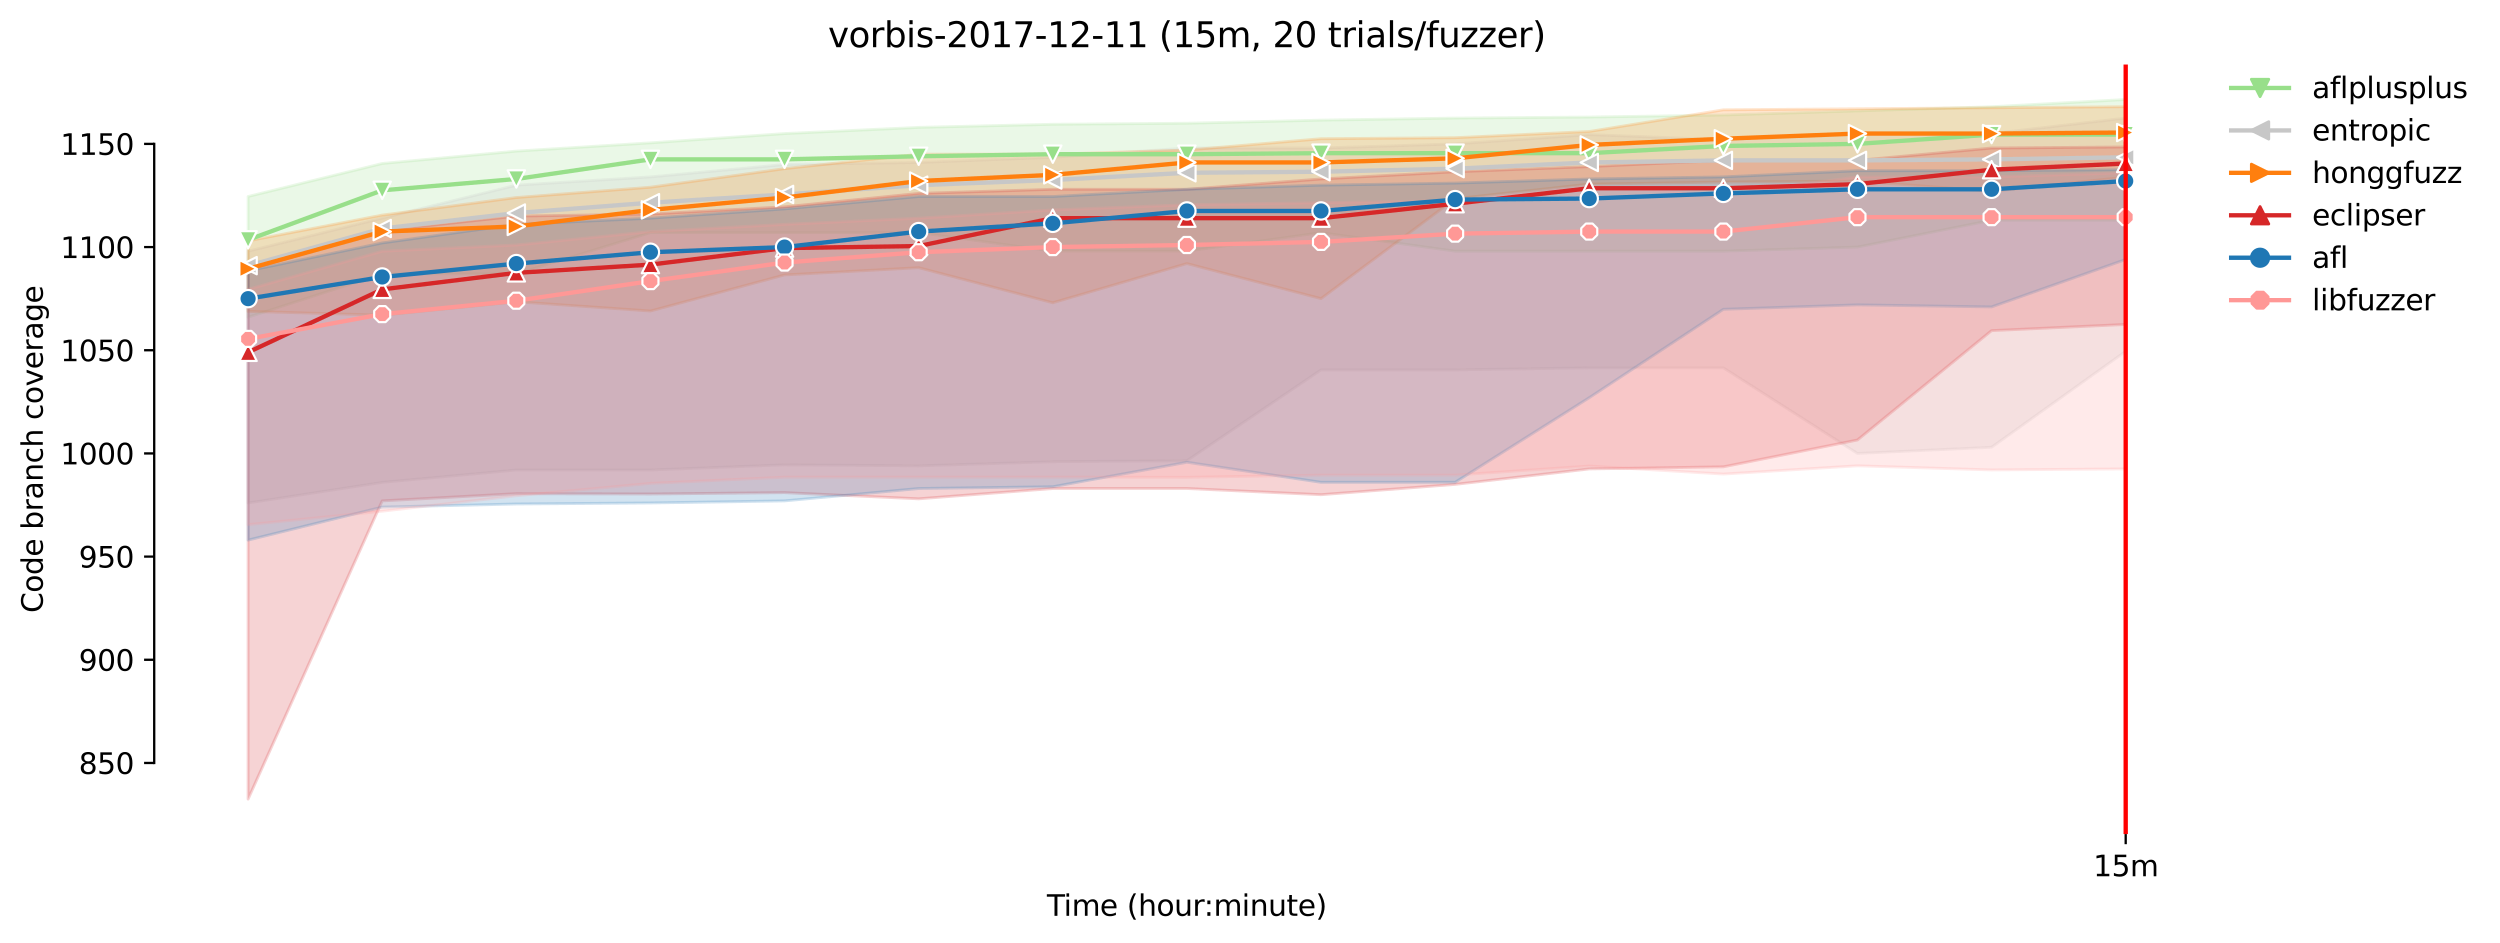 <?xml version="1.0" encoding="utf-8" standalone="no"?>
<!DOCTYPE svg PUBLIC "-//W3C//DTD SVG 1.1//EN"
  "http://www.w3.org/Graphics/SVG/1.1/DTD/svg11.dtd">
<svg xmlns:xlink="http://www.w3.org/1999/xlink" width="864.542pt" height="325.986pt" viewBox="0 0 864.542 325.986" xmlns="http://www.w3.org/2000/svg" version="1.1">
 <defs>
  <style type="text/css">*{stroke-linejoin: round; stroke-linecap: butt}</style>
 </defs>
 <g id="figure_1">
  <g id="patch_1">
   <path d="M 0 325.986 
L 864.542 325.986 
L 864.542 0 
L 0 0 
z
" style="fill: #ffffff"/>
  </g>
  <g id="axes_1">
   <g id="patch_2">
    <path d="M 53.328 288.43 
L 767.568 288.43 
L 767.568 22.318 
L 53.328 22.318 
z
" style="fill: #ffffff"/>
   </g>
   <g id="PolyCollection_1">
    <defs>
     <path id="mcd0e3c58c8" d="M 85.794 -258.032 
L 85.794 -216.284 
L 132.173 -231.271 
L 178.552 -231.271 
L 224.931 -245.543 
L 271.31 -245.543 
L 317.69 -245.543 
L 364.069 -239.121 
L 410.448 -239.121 
L 456.827 -245.543 
L 503.207 -239.121 
L 549.586 -239.121 
L 595.965 -239.121 
L 642.344 -240.548 
L 688.723 -249.825 
L 735.103 -249.825 
L 735.103 -291.572 
L 735.103 -291.572 
L 688.723 -289.075 
L 642.344 -287.647 
L 595.965 -286.22 
L 549.586 -285.506 
L 503.207 -285.15 
L 456.827 -284.436 
L 410.448 -283.366 
L 364.069 -283.009 
L 317.69 -281.938 
L 271.31 -279.797 
L 224.931 -276.586 
L 178.552 -273.732 
L 132.173 -269.45 
L 85.794 -258.032 
z
" style="stroke: #98df8a; stroke-opacity: 0.2"/>
    </defs>
    <g clip-path="url(#p2436c7d24f)">
     <use xlink:href="#mcd0e3c58c8" x="0" y="325.986" style="fill: #98df8a; fill-opacity: 0.2; stroke: #98df8a; stroke-opacity: 0.2"/>
    </g>
   </g>
   <g id="PolyCollection_2">
    <defs>
     <path id="m1878019096" d="M 85.794 -239.121 
L 85.794 -152.058 
L 132.173 -159.194 
L 178.552 -163.476 
L 224.931 -163.476 
L 271.31 -165.26 
L 317.69 -164.903 
L 364.069 -166.33 
L 410.448 -166.687 
L 456.827 -198.087 
L 503.207 -198.087 
L 549.586 -198.801 
L 595.965 -198.801 
L 642.344 -169.185 
L 688.723 -171.326 
L 735.103 -204.51 
L 735.103 -285.15 
L 735.103 -285.15 
L 688.723 -279.797 
L 642.344 -280.154 
L 595.965 -277.656 
L 549.586 -279.441 
L 503.207 -276.229 
L 456.827 -274.802 
L 410.448 -274.802 
L 364.069 -271.6 
L 317.69 -269.807 
L 271.31 -269.093 
L 224.931 -264.811 
L 178.552 -261.957 
L 132.173 -250.556 
L 85.794 -239.121 
z
" style="stroke: #c7c7c7; stroke-opacity: 0.2"/>
    </defs>
    <g clip-path="url(#p2436c7d24f)">
     <use xlink:href="#m1878019096" x="0" y="325.986" style="fill: #c7c7c7; fill-opacity: 0.2; stroke: #c7c7c7; stroke-opacity: 0.2"/>
    </g>
   </g>
   <g id="PolyCollection_3">
    <defs>
     <path id="md6351bd4c4" d="M 85.794 -242.689 
L 85.794 -218.309 
L 132.173 -216.998 
L 178.552 -221.637 
L 224.931 -218.425 
L 271.31 -230.914 
L 317.69 -233.412 
L 364.069 -221.28 
L 410.448 -234.839 
L 456.827 -222.707 
L 503.207 -257.273 
L 549.586 -262.313 
L 595.965 -263.027 
L 642.344 -263.384 
L 688.723 -259.816 
L 735.103 -264.722 
L 735.103 -289.075 
L 735.103 -289.075 
L 688.723 -288.718 
L 642.344 -288.361 
L 595.965 -288.004 
L 549.586 -280.511 
L 503.207 -278.37 
L 456.827 -278.013 
L 410.448 -274.088 
L 364.069 -272.661 
L 317.69 -272.661 
L 271.31 -267.666 
L 224.931 -261.243 
L 178.552 -257.675 
L 132.173 -251.609 
L 85.794 -242.689 
z
" style="stroke: #ff7f0e; stroke-opacity: 0.2"/>
    </defs>
    <g clip-path="url(#p2436c7d24f)">
     <use xlink:href="#md6351bd4c4" x="0" y="325.986" style="fill: #ff7f0e; fill-opacity: 0.2; stroke: #ff7f0e; stroke-opacity: 0.2"/>
    </g>
   </g>
   <g id="PolyCollection_4">
    <defs>
     <path id="mfb0694b69e" d="M 85.794 -232.698 
L 85.794 -49.652 
L 132.173 -152.772 
L 178.552 -155.269 
L 224.931 -155.153 
L 271.31 -155.626 
L 317.69 -153.485 
L 364.069 -157.053 
L 410.448 -157.053 
L 456.827 -154.912 
L 503.207 -158.481 
L 549.586 -163.833 
L 595.965 -164.546 
L 642.344 -173.824 
L 688.723 -211.646 
L 735.103 -213.787 
L 735.103 -275.159 
L 735.103 -275.159 
L 688.723 -274.802 
L 642.344 -270.52 
L 595.965 -270.52 
L 549.586 -268.379 
L 503.207 -266.595 
L 456.827 -264.098 
L 410.448 -260.529 
L 364.069 -260.529 
L 317.69 -259.102 
L 271.31 -254.464 
L 224.931 -251.966 
L 178.552 -251.252 
L 132.173 -246.257 
L 85.794 -232.698 
z
" style="stroke: #d62728; stroke-opacity: 0.2"/>
    </defs>
    <g clip-path="url(#p2436c7d24f)">
     <use xlink:href="#mfb0694b69e" x="0" y="325.986" style="fill: #d62728; fill-opacity: 0.2; stroke: #d62728; stroke-opacity: 0.2"/>
    </g>
   </g>
   <g id="PolyCollection_5">
    <defs>
     <path id="m5b27847330" d="M 85.794 -232.341 
L 85.794 -139.213 
L 132.173 -150.631 
L 178.552 -151.701 
L 224.931 -152.058 
L 271.31 -152.772 
L 317.69 -157.053 
L 364.069 -157.66 
L 410.448 -166.134 
L 456.827 -159.194 
L 503.207 -159.194 
L 549.586 -188.453 
L 595.965 -219.032 
L 642.344 -220.566 
L 688.723 -219.853 
L 735.103 -236.266 
L 735.103 -267.309 
L 735.103 -267.309 
L 688.723 -266.952 
L 642.344 -266.952 
L 595.965 -264.811 
L 549.586 -264.098 
L 503.207 -262.67 
L 456.827 -261.957 
L 410.448 -260.529 
L 364.069 -258.032 
L 317.69 -258.041 
L 271.31 -253.75 
L 224.931 -250.539 
L 178.552 -248.398 
L 132.173 -241.975 
L 85.794 -232.341 
z
" style="stroke: #1f77b4; stroke-opacity: 0.2"/>
    </defs>
    <g clip-path="url(#p2436c7d24f)">
     <use xlink:href="#m5b27847330" x="0" y="325.986" style="fill: #1f77b4; fill-opacity: 0.2; stroke: #1f77b4; stroke-opacity: 0.2"/>
    </g>
   </g>
   <g id="PolyCollection_6">
    <defs>
     <path id="mb990d412d4" d="M 85.794 -225.918 
L 85.794 -144.565 
L 132.173 -149.203 
L 178.552 -154.556 
L 224.931 -158.837 
L 271.31 -160.978 
L 317.69 -160.978 
L 364.069 -160.978 
L 410.448 -160.916 
L 456.827 -161.692 
L 503.207 -161.692 
L 549.586 -164.823 
L 595.965 -162.049 
L 642.344 -164.903 
L 688.723 -163.476 
L 735.103 -163.833 
L 735.103 -266.238 
L 735.103 -266.238 
L 688.723 -264.811 
L 642.344 -264.811 
L 595.965 -258.745 
L 549.586 -261.6 
L 503.207 -256.604 
L 456.827 -255.891 
L 410.448 -255.177 
L 364.069 -253.393 
L 317.69 -250.539 
L 271.31 -248.398 
L 224.931 -245.9 
L 178.552 -241.261 
L 132.173 -239.121 
L 85.794 -225.918 
z
" style="stroke: #ff9896; stroke-opacity: 0.2"/>
    </defs>
    <g clip-path="url(#p2436c7d24f)">
     <use xlink:href="#mb990d412d4" x="0" y="325.986" style="fill: #ff9896; fill-opacity: 0.2; stroke: #ff9896; stroke-opacity: 0.2"/>
    </g>
   </g>
   <g id="matplotlib.axis_1">
    <g id="xtick_1">
     <g id="line2d_1">
      <defs>
       <path id="m8863b2c493" d="M 0 0 
L 0 3.5 
" style="stroke: #000000; stroke-width: 0.8"/>
      </defs>
      <g>
       <use xlink:href="#m8863b2c493" x="735.103" y="288.43" style="stroke: #000000; stroke-width: 0.8"/>
      </g>
     </g>
     <g id="text_1">
      <!-- 15m -->
      <g transform="translate(723.87 303.029) scale(0.1 -0.1)">
       <defs>
        <path id="DejaVuSans-31" d="M 794 531 
L 1825 531 
L 1825 4091 
L 703 3866 
L 703 4441 
L 1819 4666 
L 2450 4666 
L 2450 531 
L 3481 531 
L 3481 0 
L 794 0 
L 794 531 
z
" transform="scale(0.016)"/>
        <path id="DejaVuSans-35" d="M 691 4666 
L 3169 4666 
L 3169 4134 
L 1269 4134 
L 1269 2991 
Q 1406 3038 1543 3061 
Q 1681 3084 1819 3084 
Q 2600 3084 3056 2656 
Q 3513 2228 3513 1497 
Q 3513 744 3044 326 
Q 2575 -91 1722 -91 
Q 1428 -91 1123 -41 
Q 819 9 494 109 
L 494 744 
Q 775 591 1075 516 
Q 1375 441 1709 441 
Q 2250 441 2565 725 
Q 2881 1009 2881 1497 
Q 2881 1984 2565 2268 
Q 2250 2553 1709 2553 
Q 1456 2553 1204 2497 
Q 953 2441 691 2322 
L 691 4666 
z
" transform="scale(0.016)"/>
        <path id="DejaVuSans-6d" d="M 3328 2828 
Q 3544 3216 3844 3400 
Q 4144 3584 4550 3584 
Q 5097 3584 5394 3201 
Q 5691 2819 5691 2113 
L 5691 0 
L 5113 0 
L 5113 2094 
Q 5113 2597 4934 2840 
Q 4756 3084 4391 3084 
Q 3944 3084 3684 2787 
Q 3425 2491 3425 1978 
L 3425 0 
L 2847 0 
L 2847 2094 
Q 2847 2600 2669 2842 
Q 2491 3084 2119 3084 
Q 1678 3084 1418 2786 
Q 1159 2488 1159 1978 
L 1159 0 
L 581 0 
L 581 3500 
L 1159 3500 
L 1159 2956 
Q 1356 3278 1631 3431 
Q 1906 3584 2284 3584 
Q 2666 3584 2933 3390 
Q 3200 3197 3328 2828 
z
" transform="scale(0.016)"/>
       </defs>
       <use xlink:href="#DejaVuSans-31"/>
       <use xlink:href="#DejaVuSans-35" x="63.623"/>
       <use xlink:href="#DejaVuSans-6d" x="127.246"/>
      </g>
     </g>
    </g>
    <g id="text_2">
     <!-- Time (hour:minute) -->
     <g transform="translate(362.041 316.707) scale(0.1 -0.1)">
      <defs>
       <path id="DejaVuSans-54" d="M -19 4666 
L 3928 4666 
L 3928 4134 
L 2272 4134 
L 2272 0 
L 1638 0 
L 1638 4134 
L -19 4134 
L -19 4666 
z
" transform="scale(0.016)"/>
       <path id="DejaVuSans-69" d="M 603 3500 
L 1178 3500 
L 1178 0 
L 603 0 
L 603 3500 
z
M 603 4863 
L 1178 4863 
L 1178 4134 
L 603 4134 
L 603 4863 
z
" transform="scale(0.016)"/>
       <path id="DejaVuSans-65" d="M 3597 1894 
L 3597 1613 
L 953 1613 
Q 991 1019 1311 708 
Q 1631 397 2203 397 
Q 2534 397 2845 478 
Q 3156 559 3463 722 
L 3463 178 
Q 3153 47 2828 -22 
Q 2503 -91 2169 -91 
Q 1331 -91 842 396 
Q 353 884 353 1716 
Q 353 2575 817 3079 
Q 1281 3584 2069 3584 
Q 2775 3584 3186 3129 
Q 3597 2675 3597 1894 
z
M 3022 2063 
Q 3016 2534 2758 2815 
Q 2500 3097 2075 3097 
Q 1594 3097 1305 2825 
Q 1016 2553 972 2059 
L 3022 2063 
z
" transform="scale(0.016)"/>
       <path id="DejaVuSans-20" transform="scale(0.016)"/>
       <path id="DejaVuSans-28" d="M 1984 4856 
Q 1566 4138 1362 3434 
Q 1159 2731 1159 2009 
Q 1159 1288 1364 580 
Q 1569 -128 1984 -844 
L 1484 -844 
Q 1016 -109 783 600 
Q 550 1309 550 2009 
Q 550 2706 781 3412 
Q 1013 4119 1484 4856 
L 1984 4856 
z
" transform="scale(0.016)"/>
       <path id="DejaVuSans-68" d="M 3513 2113 
L 3513 0 
L 2938 0 
L 2938 2094 
Q 2938 2591 2744 2837 
Q 2550 3084 2163 3084 
Q 1697 3084 1428 2787 
Q 1159 2491 1159 1978 
L 1159 0 
L 581 0 
L 581 4863 
L 1159 4863 
L 1159 2956 
Q 1366 3272 1645 3428 
Q 1925 3584 2291 3584 
Q 2894 3584 3203 3211 
Q 3513 2838 3513 2113 
z
" transform="scale(0.016)"/>
       <path id="DejaVuSans-6f" d="M 1959 3097 
Q 1497 3097 1228 2736 
Q 959 2375 959 1747 
Q 959 1119 1226 758 
Q 1494 397 1959 397 
Q 2419 397 2687 759 
Q 2956 1122 2956 1747 
Q 2956 2369 2687 2733 
Q 2419 3097 1959 3097 
z
M 1959 3584 
Q 2709 3584 3137 3096 
Q 3566 2609 3566 1747 
Q 3566 888 3137 398 
Q 2709 -91 1959 -91 
Q 1206 -91 779 398 
Q 353 888 353 1747 
Q 353 2609 779 3096 
Q 1206 3584 1959 3584 
z
" transform="scale(0.016)"/>
       <path id="DejaVuSans-75" d="M 544 1381 
L 544 3500 
L 1119 3500 
L 1119 1403 
Q 1119 906 1312 657 
Q 1506 409 1894 409 
Q 2359 409 2629 706 
Q 2900 1003 2900 1516 
L 2900 3500 
L 3475 3500 
L 3475 0 
L 2900 0 
L 2900 538 
Q 2691 219 2414 64 
Q 2138 -91 1772 -91 
Q 1169 -91 856 284 
Q 544 659 544 1381 
z
M 1991 3584 
L 1991 3584 
z
" transform="scale(0.016)"/>
       <path id="DejaVuSans-72" d="M 2631 2963 
Q 2534 3019 2420 3045 
Q 2306 3072 2169 3072 
Q 1681 3072 1420 2755 
Q 1159 2438 1159 1844 
L 1159 0 
L 581 0 
L 581 3500 
L 1159 3500 
L 1159 2956 
Q 1341 3275 1631 3429 
Q 1922 3584 2338 3584 
Q 2397 3584 2469 3576 
Q 2541 3569 2628 3553 
L 2631 2963 
z
" transform="scale(0.016)"/>
       <path id="DejaVuSans-3a" d="M 750 794 
L 1409 794 
L 1409 0 
L 750 0 
L 750 794 
z
M 750 3309 
L 1409 3309 
L 1409 2516 
L 750 2516 
L 750 3309 
z
" transform="scale(0.016)"/>
       <path id="DejaVuSans-6e" d="M 3513 2113 
L 3513 0 
L 2938 0 
L 2938 2094 
Q 2938 2591 2744 2837 
Q 2550 3084 2163 3084 
Q 1697 3084 1428 2787 
Q 1159 2491 1159 1978 
L 1159 0 
L 581 0 
L 581 3500 
L 1159 3500 
L 1159 2956 
Q 1366 3272 1645 3428 
Q 1925 3584 2291 3584 
Q 2894 3584 3203 3211 
Q 3513 2838 3513 2113 
z
" transform="scale(0.016)"/>
       <path id="DejaVuSans-74" d="M 1172 4494 
L 1172 3500 
L 2356 3500 
L 2356 3053 
L 1172 3053 
L 1172 1153 
Q 1172 725 1289 603 
Q 1406 481 1766 481 
L 2356 481 
L 2356 0 
L 1766 0 
Q 1100 0 847 248 
Q 594 497 594 1153 
L 594 3053 
L 172 3053 
L 172 3500 
L 594 3500 
L 594 4494 
L 1172 4494 
z
" transform="scale(0.016)"/>
       <path id="DejaVuSans-29" d="M 513 4856 
L 1013 4856 
Q 1481 4119 1714 3412 
Q 1947 2706 1947 2009 
Q 1947 1309 1714 600 
Q 1481 -109 1013 -844 
L 513 -844 
Q 928 -128 1133 580 
Q 1338 1288 1338 2009 
Q 1338 2731 1133 3434 
Q 928 4138 513 4856 
z
" transform="scale(0.016)"/>
      </defs>
      <use xlink:href="#DejaVuSans-54"/>
      <use xlink:href="#DejaVuSans-69" x="57.959"/>
      <use xlink:href="#DejaVuSans-6d" x="85.742"/>
      <use xlink:href="#DejaVuSans-65" x="183.154"/>
      <use xlink:href="#DejaVuSans-20" x="244.678"/>
      <use xlink:href="#DejaVuSans-28" x="276.465"/>
      <use xlink:href="#DejaVuSans-68" x="315.479"/>
      <use xlink:href="#DejaVuSans-6f" x="378.857"/>
      <use xlink:href="#DejaVuSans-75" x="440.039"/>
      <use xlink:href="#DejaVuSans-72" x="503.418"/>
      <use xlink:href="#DejaVuSans-3a" x="542.781"/>
      <use xlink:href="#DejaVuSans-6d" x="576.473"/>
      <use xlink:href="#DejaVuSans-69" x="673.885"/>
      <use xlink:href="#DejaVuSans-6e" x="701.668"/>
      <use xlink:href="#DejaVuSans-75" x="765.047"/>
      <use xlink:href="#DejaVuSans-74" x="828.426"/>
      <use xlink:href="#DejaVuSans-65" x="867.635"/>
      <use xlink:href="#DejaVuSans-29" x="929.158"/>
     </g>
    </g>
   </g>
   <g id="matplotlib.axis_2">
    <g id="ytick_1">
     <g id="line2d_2">
      <defs>
       <path id="m9d40938933" d="M 0 0 
L -3.5 0 
" style="stroke: #000000; stroke-width: 0.8"/>
      </defs>
      <g>
       <use xlink:href="#m9d40938933" x="53.328" y="263.846" style="stroke: #000000; stroke-width: 0.8"/>
      </g>
     </g>
     <g id="text_3">
      <!-- 850 -->
      <g transform="translate(27.241 267.645) scale(0.1 -0.1)">
       <defs>
        <path id="DejaVuSans-38" d="M 2034 2216 
Q 1584 2216 1326 1975 
Q 1069 1734 1069 1313 
Q 1069 891 1326 650 
Q 1584 409 2034 409 
Q 2484 409 2743 651 
Q 3003 894 3003 1313 
Q 3003 1734 2745 1975 
Q 2488 2216 2034 2216 
z
M 1403 2484 
Q 997 2584 770 2862 
Q 544 3141 544 3541 
Q 544 4100 942 4425 
Q 1341 4750 2034 4750 
Q 2731 4750 3128 4425 
Q 3525 4100 3525 3541 
Q 3525 3141 3298 2862 
Q 3072 2584 2669 2484 
Q 3125 2378 3379 2068 
Q 3634 1759 3634 1313 
Q 3634 634 3220 271 
Q 2806 -91 2034 -91 
Q 1263 -91 848 271 
Q 434 634 434 1313 
Q 434 1759 690 2068 
Q 947 2378 1403 2484 
z
M 1172 3481 
Q 1172 3119 1398 2916 
Q 1625 2713 2034 2713 
Q 2441 2713 2670 2916 
Q 2900 3119 2900 3481 
Q 2900 3844 2670 4047 
Q 2441 4250 2034 4250 
Q 1625 4250 1398 4047 
Q 1172 3844 1172 3481 
z
" transform="scale(0.016)"/>
        <path id="DejaVuSans-30" d="M 2034 4250 
Q 1547 4250 1301 3770 
Q 1056 3291 1056 2328 
Q 1056 1369 1301 889 
Q 1547 409 2034 409 
Q 2525 409 2770 889 
Q 3016 1369 3016 2328 
Q 3016 3291 2770 3770 
Q 2525 4250 2034 4250 
z
M 2034 4750 
Q 2819 4750 3233 4129 
Q 3647 3509 3647 2328 
Q 3647 1150 3233 529 
Q 2819 -91 2034 -91 
Q 1250 -91 836 529 
Q 422 1150 422 2328 
Q 422 3509 836 4129 
Q 1250 4750 2034 4750 
z
" transform="scale(0.016)"/>
       </defs>
       <use xlink:href="#DejaVuSans-38"/>
       <use xlink:href="#DejaVuSans-35" x="63.623"/>
       <use xlink:href="#DejaVuSans-30" x="127.246"/>
      </g>
     </g>
    </g>
    <g id="ytick_2">
     <g id="line2d_3">
      <g>
       <use xlink:href="#m9d40938933" x="53.328" y="228.164" style="stroke: #000000; stroke-width: 0.8"/>
      </g>
     </g>
     <g id="text_4">
      <!-- 900 -->
      <g transform="translate(27.241 231.963) scale(0.1 -0.1)">
       <defs>
        <path id="DejaVuSans-39" d="M 703 97 
L 703 672 
Q 941 559 1184 500 
Q 1428 441 1663 441 
Q 2288 441 2617 861 
Q 2947 1281 2994 2138 
Q 2813 1869 2534 1725 
Q 2256 1581 1919 1581 
Q 1219 1581 811 2004 
Q 403 2428 403 3163 
Q 403 3881 828 4315 
Q 1253 4750 1959 4750 
Q 2769 4750 3195 4129 
Q 3622 3509 3622 2328 
Q 3622 1225 3098 567 
Q 2575 -91 1691 -91 
Q 1453 -91 1209 -44 
Q 966 3 703 97 
z
M 1959 2075 
Q 2384 2075 2632 2365 
Q 2881 2656 2881 3163 
Q 2881 3666 2632 3958 
Q 2384 4250 1959 4250 
Q 1534 4250 1286 3958 
Q 1038 3666 1038 3163 
Q 1038 2656 1286 2365 
Q 1534 2075 1959 2075 
z
" transform="scale(0.016)"/>
       </defs>
       <use xlink:href="#DejaVuSans-39"/>
       <use xlink:href="#DejaVuSans-30" x="63.623"/>
       <use xlink:href="#DejaVuSans-30" x="127.246"/>
      </g>
     </g>
    </g>
    <g id="ytick_3">
     <g id="line2d_4">
      <g>
       <use xlink:href="#m9d40938933" x="53.328" y="192.483" style="stroke: #000000; stroke-width: 0.8"/>
      </g>
     </g>
     <g id="text_5">
      <!-- 950 -->
      <g transform="translate(27.241 196.282) scale(0.1 -0.1)">
       <use xlink:href="#DejaVuSans-39"/>
       <use xlink:href="#DejaVuSans-35" x="63.623"/>
       <use xlink:href="#DejaVuSans-30" x="127.246"/>
      </g>
     </g>
    </g>
    <g id="ytick_4">
     <g id="line2d_5">
      <g>
       <use xlink:href="#m9d40938933" x="53.328" y="156.801" style="stroke: #000000; stroke-width: 0.8"/>
      </g>
     </g>
     <g id="text_6">
      <!-- 1000 -->
      <g transform="translate(20.878 160.601) scale(0.1 -0.1)">
       <use xlink:href="#DejaVuSans-31"/>
       <use xlink:href="#DejaVuSans-30" x="63.623"/>
       <use xlink:href="#DejaVuSans-30" x="127.246"/>
       <use xlink:href="#DejaVuSans-30" x="190.869"/>
      </g>
     </g>
    </g>
    <g id="ytick_5">
     <g id="line2d_6">
      <g>
       <use xlink:href="#m9d40938933" x="53.328" y="121.12" style="stroke: #000000; stroke-width: 0.8"/>
      </g>
     </g>
     <g id="text_7">
      <!-- 1050 -->
      <g transform="translate(20.878 124.919) scale(0.1 -0.1)">
       <use xlink:href="#DejaVuSans-31"/>
       <use xlink:href="#DejaVuSans-30" x="63.623"/>
       <use xlink:href="#DejaVuSans-35" x="127.246"/>
       <use xlink:href="#DejaVuSans-30" x="190.869"/>
      </g>
     </g>
    </g>
    <g id="ytick_6">
     <g id="line2d_7">
      <g>
       <use xlink:href="#m9d40938933" x="53.328" y="85.439" style="stroke: #000000; stroke-width: 0.8"/>
      </g>
     </g>
     <g id="text_8">
      <!-- 1100 -->
      <g transform="translate(20.878 89.238) scale(0.1 -0.1)">
       <use xlink:href="#DejaVuSans-31"/>
       <use xlink:href="#DejaVuSans-31" x="63.623"/>
       <use xlink:href="#DejaVuSans-30" x="127.246"/>
       <use xlink:href="#DejaVuSans-30" x="190.869"/>
      </g>
     </g>
    </g>
    <g id="ytick_7">
     <g id="line2d_8">
      <g>
       <use xlink:href="#m9d40938933" x="53.328" y="49.757" style="stroke: #000000; stroke-width: 0.8"/>
      </g>
     </g>
     <g id="text_9">
      <!-- 1150 -->
      <g transform="translate(20.878 53.556) scale(0.1 -0.1)">
       <use xlink:href="#DejaVuSans-31"/>
       <use xlink:href="#DejaVuSans-31" x="63.623"/>
       <use xlink:href="#DejaVuSans-35" x="127.246"/>
       <use xlink:href="#DejaVuSans-30" x="190.869"/>
      </g>
     </g>
    </g>
    <g id="text_10">
     <!-- Code branch coverage -->
     <g transform="translate(14.798 211.949) rotate(-90) scale(0.1 -0.1)">
      <defs>
       <path id="DejaVuSans-43" d="M 4122 4306 
L 4122 3641 
Q 3803 3938 3442 4084 
Q 3081 4231 2675 4231 
Q 1875 4231 1450 3742 
Q 1025 3253 1025 2328 
Q 1025 1406 1450 917 
Q 1875 428 2675 428 
Q 3081 428 3442 575 
Q 3803 722 4122 1019 
L 4122 359 
Q 3791 134 3420 21 
Q 3050 -91 2638 -91 
Q 1578 -91 968 557 
Q 359 1206 359 2328 
Q 359 3453 968 4101 
Q 1578 4750 2638 4750 
Q 3056 4750 3426 4639 
Q 3797 4528 4122 4306 
z
" transform="scale(0.016)"/>
       <path id="DejaVuSans-64" d="M 2906 2969 
L 2906 4863 
L 3481 4863 
L 3481 0 
L 2906 0 
L 2906 525 
Q 2725 213 2448 61 
Q 2172 -91 1784 -91 
Q 1150 -91 751 415 
Q 353 922 353 1747 
Q 353 2572 751 3078 
Q 1150 3584 1784 3584 
Q 2172 3584 2448 3432 
Q 2725 3281 2906 2969 
z
M 947 1747 
Q 947 1113 1208 752 
Q 1469 391 1925 391 
Q 2381 391 2643 752 
Q 2906 1113 2906 1747 
Q 2906 2381 2643 2742 
Q 2381 3103 1925 3103 
Q 1469 3103 1208 2742 
Q 947 2381 947 1747 
z
" transform="scale(0.016)"/>
       <path id="DejaVuSans-62" d="M 3116 1747 
Q 3116 2381 2855 2742 
Q 2594 3103 2138 3103 
Q 1681 3103 1420 2742 
Q 1159 2381 1159 1747 
Q 1159 1113 1420 752 
Q 1681 391 2138 391 
Q 2594 391 2855 752 
Q 3116 1113 3116 1747 
z
M 1159 2969 
Q 1341 3281 1617 3432 
Q 1894 3584 2278 3584 
Q 2916 3584 3314 3078 
Q 3713 2572 3713 1747 
Q 3713 922 3314 415 
Q 2916 -91 2278 -91 
Q 1894 -91 1617 61 
Q 1341 213 1159 525 
L 1159 0 
L 581 0 
L 581 4863 
L 1159 4863 
L 1159 2969 
z
" transform="scale(0.016)"/>
       <path id="DejaVuSans-61" d="M 2194 1759 
Q 1497 1759 1228 1600 
Q 959 1441 959 1056 
Q 959 750 1161 570 
Q 1363 391 1709 391 
Q 2188 391 2477 730 
Q 2766 1069 2766 1631 
L 2766 1759 
L 2194 1759 
z
M 3341 1997 
L 3341 0 
L 2766 0 
L 2766 531 
Q 2569 213 2275 61 
Q 1981 -91 1556 -91 
Q 1019 -91 701 211 
Q 384 513 384 1019 
Q 384 1609 779 1909 
Q 1175 2209 1959 2209 
L 2766 2209 
L 2766 2266 
Q 2766 2663 2505 2880 
Q 2244 3097 1772 3097 
Q 1472 3097 1187 3025 
Q 903 2953 641 2809 
L 641 3341 
Q 956 3463 1253 3523 
Q 1550 3584 1831 3584 
Q 2591 3584 2966 3190 
Q 3341 2797 3341 1997 
z
" transform="scale(0.016)"/>
       <path id="DejaVuSans-63" d="M 3122 3366 
L 3122 2828 
Q 2878 2963 2633 3030 
Q 2388 3097 2138 3097 
Q 1578 3097 1268 2742 
Q 959 2388 959 1747 
Q 959 1106 1268 751 
Q 1578 397 2138 397 
Q 2388 397 2633 464 
Q 2878 531 3122 666 
L 3122 134 
Q 2881 22 2623 -34 
Q 2366 -91 2075 -91 
Q 1284 -91 818 406 
Q 353 903 353 1747 
Q 353 2603 823 3093 
Q 1294 3584 2113 3584 
Q 2378 3584 2631 3529 
Q 2884 3475 3122 3366 
z
" transform="scale(0.016)"/>
       <path id="DejaVuSans-76" d="M 191 3500 
L 800 3500 
L 1894 563 
L 2988 3500 
L 3597 3500 
L 2284 0 
L 1503 0 
L 191 3500 
z
" transform="scale(0.016)"/>
       <path id="DejaVuSans-67" d="M 2906 1791 
Q 2906 2416 2648 2759 
Q 2391 3103 1925 3103 
Q 1463 3103 1205 2759 
Q 947 2416 947 1791 
Q 947 1169 1205 825 
Q 1463 481 1925 481 
Q 2391 481 2648 825 
Q 2906 1169 2906 1791 
z
M 3481 434 
Q 3481 -459 3084 -895 
Q 2688 -1331 1869 -1331 
Q 1566 -1331 1297 -1286 
Q 1028 -1241 775 -1147 
L 775 -588 
Q 1028 -725 1275 -790 
Q 1522 -856 1778 -856 
Q 2344 -856 2625 -561 
Q 2906 -266 2906 331 
L 2906 616 
Q 2728 306 2450 153 
Q 2172 0 1784 0 
Q 1141 0 747 490 
Q 353 981 353 1791 
Q 353 2603 747 3093 
Q 1141 3584 1784 3584 
Q 2172 3584 2450 3431 
Q 2728 3278 2906 2969 
L 2906 3500 
L 3481 3500 
L 3481 434 
z
" transform="scale(0.016)"/>
      </defs>
      <use xlink:href="#DejaVuSans-43"/>
      <use xlink:href="#DejaVuSans-6f" x="69.824"/>
      <use xlink:href="#DejaVuSans-64" x="131.006"/>
      <use xlink:href="#DejaVuSans-65" x="194.482"/>
      <use xlink:href="#DejaVuSans-20" x="256.006"/>
      <use xlink:href="#DejaVuSans-62" x="287.793"/>
      <use xlink:href="#DejaVuSans-72" x="351.27"/>
      <use xlink:href="#DejaVuSans-61" x="392.383"/>
      <use xlink:href="#DejaVuSans-6e" x="453.662"/>
      <use xlink:href="#DejaVuSans-63" x="517.041"/>
      <use xlink:href="#DejaVuSans-68" x="572.021"/>
      <use xlink:href="#DejaVuSans-20" x="635.4"/>
      <use xlink:href="#DejaVuSans-63" x="667.188"/>
      <use xlink:href="#DejaVuSans-6f" x="722.168"/>
      <use xlink:href="#DejaVuSans-76" x="783.35"/>
      <use xlink:href="#DejaVuSans-65" x="842.529"/>
      <use xlink:href="#DejaVuSans-72" x="904.053"/>
      <use xlink:href="#DejaVuSans-61" x="945.166"/>
      <use xlink:href="#DejaVuSans-67" x="1006.445"/>
      <use xlink:href="#DejaVuSans-65" x="1069.922"/>
     </g>
    </g>
   </g>
   <g id="line2d_9">
    <path d="M 85.794 82.941 
L 132.173 65.814 
L 178.552 61.889 
L 224.931 55.109 
L 271.31 55.109 
L 317.69 54.039 
L 364.069 53.325 
L 410.448 53.325 
L 456.827 52.968 
L 503.207 52.968 
L 549.586 52.968 
L 595.965 50.471 
L 642.344 49.757 
L 688.723 46.546 
L 735.103 46.546 
" clip-path="url(#p2436c7d24f)" style="fill: none; stroke: #98df8a; stroke-width: 1.5; stroke-linecap: square"/>
    <defs>
     <path id="ma003ee9671" d="M -0 3 
L 3 -3 
L -3 -3 
z
" style="stroke: #ffffff; stroke-width: 0.75; stroke-linejoin: miter"/>
    </defs>
    <g clip-path="url(#p2436c7d24f)">
     <use xlink:href="#ma003ee9671" x="85.794" y="82.941" style="fill: #98df8a; stroke: #ffffff; stroke-width: 0.75; stroke-linejoin: miter"/>
     <use xlink:href="#ma003ee9671" x="132.173" y="65.814" style="fill: #98df8a; stroke: #ffffff; stroke-width: 0.75; stroke-linejoin: miter"/>
     <use xlink:href="#ma003ee9671" x="178.552" y="61.889" style="fill: #98df8a; stroke: #ffffff; stroke-width: 0.75; stroke-linejoin: miter"/>
     <use xlink:href="#ma003ee9671" x="224.931" y="55.109" style="fill: #98df8a; stroke: #ffffff; stroke-width: 0.75; stroke-linejoin: miter"/>
     <use xlink:href="#ma003ee9671" x="271.31" y="55.109" style="fill: #98df8a; stroke: #ffffff; stroke-width: 0.75; stroke-linejoin: miter"/>
     <use xlink:href="#ma003ee9671" x="317.69" y="54.039" style="fill: #98df8a; stroke: #ffffff; stroke-width: 0.75; stroke-linejoin: miter"/>
     <use xlink:href="#ma003ee9671" x="364.069" y="53.325" style="fill: #98df8a; stroke: #ffffff; stroke-width: 0.75; stroke-linejoin: miter"/>
     <use xlink:href="#ma003ee9671" x="410.448" y="53.325" style="fill: #98df8a; stroke: #ffffff; stroke-width: 0.75; stroke-linejoin: miter"/>
     <use xlink:href="#ma003ee9671" x="456.827" y="52.968" style="fill: #98df8a; stroke: #ffffff; stroke-width: 0.75; stroke-linejoin: miter"/>
     <use xlink:href="#ma003ee9671" x="503.207" y="52.968" style="fill: #98df8a; stroke: #ffffff; stroke-width: 0.75; stroke-linejoin: miter"/>
     <use xlink:href="#ma003ee9671" x="549.586" y="52.968" style="fill: #98df8a; stroke: #ffffff; stroke-width: 0.75; stroke-linejoin: miter"/>
     <use xlink:href="#ma003ee9671" x="595.965" y="50.471" style="fill: #98df8a; stroke: #ffffff; stroke-width: 0.75; stroke-linejoin: miter"/>
     <use xlink:href="#ma003ee9671" x="642.344" y="49.757" style="fill: #98df8a; stroke: #ffffff; stroke-width: 0.75; stroke-linejoin: miter"/>
     <use xlink:href="#ma003ee9671" x="688.723" y="46.546" style="fill: #98df8a; stroke: #ffffff; stroke-width: 0.75; stroke-linejoin: miter"/>
     <use xlink:href="#ma003ee9671" x="735.103" y="46.546" style="fill: #98df8a; stroke: #ffffff; stroke-width: 0.75; stroke-linejoin: miter"/>
    </g>
   </g>
   <g id="line2d_10">
    <path d="M 85.794 91.861 
L 132.173 79.016 
L 178.552 73.664 
L 224.931 70.096 
L 271.31 67.241 
L 317.69 64.03 
L 364.069 62.246 
L 410.448 59.748 
L 456.827 59.391 
L 503.207 58.321 
L 549.586 56.18 
L 595.965 55.466 
L 642.344 55.466 
L 688.723 55.109 
L 735.103 54.396 
" clip-path="url(#p2436c7d24f)" style="fill: none; stroke: #c7c7c7; stroke-width: 1.5; stroke-linecap: square"/>
    <defs>
     <path id="mbd0719dae9" d="M -3 -0 
L 3 3 
L 3 -3 
z
" style="stroke: #ffffff; stroke-width: 0.75; stroke-linejoin: miter"/>
    </defs>
    <g clip-path="url(#p2436c7d24f)">
     <use xlink:href="#mbd0719dae9" x="85.794" y="91.861" style="fill: #c7c7c7; stroke: #ffffff; stroke-width: 0.75; stroke-linejoin: miter"/>
     <use xlink:href="#mbd0719dae9" x="132.173" y="79.016" style="fill: #c7c7c7; stroke: #ffffff; stroke-width: 0.75; stroke-linejoin: miter"/>
     <use xlink:href="#mbd0719dae9" x="178.552" y="73.664" style="fill: #c7c7c7; stroke: #ffffff; stroke-width: 0.75; stroke-linejoin: miter"/>
     <use xlink:href="#mbd0719dae9" x="224.931" y="70.096" style="fill: #c7c7c7; stroke: #ffffff; stroke-width: 0.75; stroke-linejoin: miter"/>
     <use xlink:href="#mbd0719dae9" x="271.31" y="67.241" style="fill: #c7c7c7; stroke: #ffffff; stroke-width: 0.75; stroke-linejoin: miter"/>
     <use xlink:href="#mbd0719dae9" x="317.69" y="64.03" style="fill: #c7c7c7; stroke: #ffffff; stroke-width: 0.75; stroke-linejoin: miter"/>
     <use xlink:href="#mbd0719dae9" x="364.069" y="62.246" style="fill: #c7c7c7; stroke: #ffffff; stroke-width: 0.75; stroke-linejoin: miter"/>
     <use xlink:href="#mbd0719dae9" x="410.448" y="59.748" style="fill: #c7c7c7; stroke: #ffffff; stroke-width: 0.75; stroke-linejoin: miter"/>
     <use xlink:href="#mbd0719dae9" x="456.827" y="59.391" style="fill: #c7c7c7; stroke: #ffffff; stroke-width: 0.75; stroke-linejoin: miter"/>
     <use xlink:href="#mbd0719dae9" x="503.207" y="58.321" style="fill: #c7c7c7; stroke: #ffffff; stroke-width: 0.75; stroke-linejoin: miter"/>
     <use xlink:href="#mbd0719dae9" x="549.586" y="56.18" style="fill: #c7c7c7; stroke: #ffffff; stroke-width: 0.75; stroke-linejoin: miter"/>
     <use xlink:href="#mbd0719dae9" x="595.965" y="55.466" style="fill: #c7c7c7; stroke: #ffffff; stroke-width: 0.75; stroke-linejoin: miter"/>
     <use xlink:href="#mbd0719dae9" x="642.344" y="55.466" style="fill: #c7c7c7; stroke: #ffffff; stroke-width: 0.75; stroke-linejoin: miter"/>
     <use xlink:href="#mbd0719dae9" x="688.723" y="55.109" style="fill: #c7c7c7; stroke: #ffffff; stroke-width: 0.75; stroke-linejoin: miter"/>
     <use xlink:href="#mbd0719dae9" x="735.103" y="54.396" style="fill: #c7c7c7; stroke: #ffffff; stroke-width: 0.75; stroke-linejoin: miter"/>
    </g>
   </g>
   <g id="line2d_11">
    <path d="M 85.794 92.932 
L 132.173 80.086 
L 178.552 78.302 
L 224.931 72.593 
L 271.31 68.311 
L 317.69 62.602 
L 364.069 60.462 
L 410.448 56.18 
L 456.827 56.18 
L 503.207 54.753 
L 549.586 50.114 
L 595.965 47.973 
L 642.344 46.189 
L 688.723 46.189 
L 735.103 45.832 
" clip-path="url(#p2436c7d24f)" style="fill: none; stroke: #ff7f0e; stroke-width: 1.5; stroke-linecap: square"/>
    <defs>
     <path id="m1615d5c1cd" d="M 3 0 
L -3 -3 
L -3 3 
z
" style="stroke: #ffffff; stroke-width: 0.75; stroke-linejoin: miter"/>
    </defs>
    <g clip-path="url(#p2436c7d24f)">
     <use xlink:href="#m1615d5c1cd" x="85.794" y="92.932" style="fill: #ff7f0e; stroke: #ffffff; stroke-width: 0.75; stroke-linejoin: miter"/>
     <use xlink:href="#m1615d5c1cd" x="132.173" y="80.086" style="fill: #ff7f0e; stroke: #ffffff; stroke-width: 0.75; stroke-linejoin: miter"/>
     <use xlink:href="#m1615d5c1cd" x="178.552" y="78.302" style="fill: #ff7f0e; stroke: #ffffff; stroke-width: 0.75; stroke-linejoin: miter"/>
     <use xlink:href="#m1615d5c1cd" x="224.931" y="72.593" style="fill: #ff7f0e; stroke: #ffffff; stroke-width: 0.75; stroke-linejoin: miter"/>
     <use xlink:href="#m1615d5c1cd" x="271.31" y="68.311" style="fill: #ff7f0e; stroke: #ffffff; stroke-width: 0.75; stroke-linejoin: miter"/>
     <use xlink:href="#m1615d5c1cd" x="317.69" y="62.602" style="fill: #ff7f0e; stroke: #ffffff; stroke-width: 0.75; stroke-linejoin: miter"/>
     <use xlink:href="#m1615d5c1cd" x="364.069" y="60.462" style="fill: #ff7f0e; stroke: #ffffff; stroke-width: 0.75; stroke-linejoin: miter"/>
     <use xlink:href="#m1615d5c1cd" x="410.448" y="56.18" style="fill: #ff7f0e; stroke: #ffffff; stroke-width: 0.75; stroke-linejoin: miter"/>
     <use xlink:href="#m1615d5c1cd" x="456.827" y="56.18" style="fill: #ff7f0e; stroke: #ffffff; stroke-width: 0.75; stroke-linejoin: miter"/>
     <use xlink:href="#m1615d5c1cd" x="503.207" y="54.753" style="fill: #ff7f0e; stroke: #ffffff; stroke-width: 0.75; stroke-linejoin: miter"/>
     <use xlink:href="#m1615d5c1cd" x="549.586" y="50.114" style="fill: #ff7f0e; stroke: #ffffff; stroke-width: 0.75; stroke-linejoin: miter"/>
     <use xlink:href="#m1615d5c1cd" x="595.965" y="47.973" style="fill: #ff7f0e; stroke: #ffffff; stroke-width: 0.75; stroke-linejoin: miter"/>
     <use xlink:href="#m1615d5c1cd" x="642.344" y="46.189" style="fill: #ff7f0e; stroke: #ffffff; stroke-width: 0.75; stroke-linejoin: miter"/>
     <use xlink:href="#m1615d5c1cd" x="688.723" y="46.189" style="fill: #ff7f0e; stroke: #ffffff; stroke-width: 0.75; stroke-linejoin: miter"/>
     <use xlink:href="#m1615d5c1cd" x="735.103" y="45.832" style="fill: #ff7f0e; stroke: #ffffff; stroke-width: 0.75; stroke-linejoin: miter"/>
    </g>
   </g>
   <g id="line2d_12">
    <path d="M 85.794 121.834 
L 132.173 100.068 
L 178.552 94.359 
L 224.931 91.504 
L 271.31 85.795 
L 317.69 85.082 
L 364.069 75.448 
L 410.448 75.448 
L 456.827 75.448 
L 503.207 70.452 
L 549.586 65.1 
L 595.965 65.1 
L 642.344 63.673 
L 688.723 58.677 
L 735.103 56.537 
" clip-path="url(#p2436c7d24f)" style="fill: none; stroke: #d62728; stroke-width: 1.5; stroke-linecap: square"/>
    <defs>
     <path id="m81af6551ba" d="M 0 -3 
L -3 3 
L 3 3 
z
" style="stroke: #ffffff; stroke-width: 0.75; stroke-linejoin: miter"/>
    </defs>
    <g clip-path="url(#p2436c7d24f)">
     <use xlink:href="#m81af6551ba" x="85.794" y="121.834" style="fill: #d62728; stroke: #ffffff; stroke-width: 0.75; stroke-linejoin: miter"/>
     <use xlink:href="#m81af6551ba" x="132.173" y="100.068" style="fill: #d62728; stroke: #ffffff; stroke-width: 0.75; stroke-linejoin: miter"/>
     <use xlink:href="#m81af6551ba" x="178.552" y="94.359" style="fill: #d62728; stroke: #ffffff; stroke-width: 0.75; stroke-linejoin: miter"/>
     <use xlink:href="#m81af6551ba" x="224.931" y="91.504" style="fill: #d62728; stroke: #ffffff; stroke-width: 0.75; stroke-linejoin: miter"/>
     <use xlink:href="#m81af6551ba" x="271.31" y="85.795" style="fill: #d62728; stroke: #ffffff; stroke-width: 0.75; stroke-linejoin: miter"/>
     <use xlink:href="#m81af6551ba" x="317.69" y="85.082" style="fill: #d62728; stroke: #ffffff; stroke-width: 0.75; stroke-linejoin: miter"/>
     <use xlink:href="#m81af6551ba" x="364.069" y="75.448" style="fill: #d62728; stroke: #ffffff; stroke-width: 0.75; stroke-linejoin: miter"/>
     <use xlink:href="#m81af6551ba" x="410.448" y="75.448" style="fill: #d62728; stroke: #ffffff; stroke-width: 0.75; stroke-linejoin: miter"/>
     <use xlink:href="#m81af6551ba" x="456.827" y="75.448" style="fill: #d62728; stroke: #ffffff; stroke-width: 0.75; stroke-linejoin: miter"/>
     <use xlink:href="#m81af6551ba" x="503.207" y="70.452" style="fill: #d62728; stroke: #ffffff; stroke-width: 0.75; stroke-linejoin: miter"/>
     <use xlink:href="#m81af6551ba" x="549.586" y="65.1" style="fill: #d62728; stroke: #ffffff; stroke-width: 0.75; stroke-linejoin: miter"/>
     <use xlink:href="#m81af6551ba" x="595.965" y="65.1" style="fill: #d62728; stroke: #ffffff; stroke-width: 0.75; stroke-linejoin: miter"/>
     <use xlink:href="#m81af6551ba" x="642.344" y="63.673" style="fill: #d62728; stroke: #ffffff; stroke-width: 0.75; stroke-linejoin: miter"/>
     <use xlink:href="#m81af6551ba" x="688.723" y="58.677" style="fill: #d62728; stroke: #ffffff; stroke-width: 0.75; stroke-linejoin: miter"/>
     <use xlink:href="#m81af6551ba" x="735.103" y="56.537" style="fill: #d62728; stroke: #ffffff; stroke-width: 0.75; stroke-linejoin: miter"/>
    </g>
   </g>
   <g id="line2d_13">
    <path d="M 85.794 103.279 
L 132.173 95.786 
L 178.552 91.148 
L 224.931 87.223 
L 271.31 85.439 
L 317.69 80.086 
L 364.069 77.232 
L 410.448 72.95 
L 456.827 72.95 
L 503.207 69.025 
L 549.586 68.668 
L 595.965 66.884 
L 642.344 65.457 
L 688.723 65.457 
L 735.103 62.602 
" clip-path="url(#p2436c7d24f)" style="fill: none; stroke: #1f77b4; stroke-width: 1.5; stroke-linecap: square"/>
    <defs>
     <path id="m5ef6ce27bc" d="M 0 3 
C 0.796 3 1.559 2.684 2.121 2.121 
C 2.684 1.559 3 0.796 3 0 
C 3 -0.796 2.684 -1.559 2.121 -2.121 
C 1.559 -2.684 0.796 -3 0 -3 
C -0.796 -3 -1.559 -2.684 -2.121 -2.121 
C -2.684 -1.559 -3 -0.796 -3 0 
C -3 0.796 -2.684 1.559 -2.121 2.121 
C -1.559 2.684 -0.796 3 0 3 
z
" style="stroke: #ffffff; stroke-width: 0.75"/>
    </defs>
    <g clip-path="url(#p2436c7d24f)">
     <use xlink:href="#m5ef6ce27bc" x="85.794" y="103.279" style="fill: #1f77b4; stroke: #ffffff; stroke-width: 0.75"/>
     <use xlink:href="#m5ef6ce27bc" x="132.173" y="95.786" style="fill: #1f77b4; stroke: #ffffff; stroke-width: 0.75"/>
     <use xlink:href="#m5ef6ce27bc" x="178.552" y="91.148" style="fill: #1f77b4; stroke: #ffffff; stroke-width: 0.75"/>
     <use xlink:href="#m5ef6ce27bc" x="224.931" y="87.223" style="fill: #1f77b4; stroke: #ffffff; stroke-width: 0.75"/>
     <use xlink:href="#m5ef6ce27bc" x="271.31" y="85.439" style="fill: #1f77b4; stroke: #ffffff; stroke-width: 0.75"/>
     <use xlink:href="#m5ef6ce27bc" x="317.69" y="80.086" style="fill: #1f77b4; stroke: #ffffff; stroke-width: 0.75"/>
     <use xlink:href="#m5ef6ce27bc" x="364.069" y="77.232" style="fill: #1f77b4; stroke: #ffffff; stroke-width: 0.75"/>
     <use xlink:href="#m5ef6ce27bc" x="410.448" y="72.95" style="fill: #1f77b4; stroke: #ffffff; stroke-width: 0.75"/>
     <use xlink:href="#m5ef6ce27bc" x="456.827" y="72.95" style="fill: #1f77b4; stroke: #ffffff; stroke-width: 0.75"/>
     <use xlink:href="#m5ef6ce27bc" x="503.207" y="69.025" style="fill: #1f77b4; stroke: #ffffff; stroke-width: 0.75"/>
     <use xlink:href="#m5ef6ce27bc" x="549.586" y="68.668" style="fill: #1f77b4; stroke: #ffffff; stroke-width: 0.75"/>
     <use xlink:href="#m5ef6ce27bc" x="595.965" y="66.884" style="fill: #1f77b4; stroke: #ffffff; stroke-width: 0.75"/>
     <use xlink:href="#m5ef6ce27bc" x="642.344" y="65.457" style="fill: #1f77b4; stroke: #ffffff; stroke-width: 0.75"/>
     <use xlink:href="#m5ef6ce27bc" x="688.723" y="65.457" style="fill: #1f77b4; stroke: #ffffff; stroke-width: 0.75"/>
     <use xlink:href="#m5ef6ce27bc" x="735.103" y="62.602" style="fill: #1f77b4; stroke: #ffffff; stroke-width: 0.75"/>
    </g>
   </g>
   <g id="line2d_14">
    <path d="M 85.794 117.195 
L 132.173 108.631 
L 178.552 103.993 
L 224.931 97.213 
L 271.31 90.791 
L 317.69 87.223 
L 364.069 85.439 
L 410.448 84.725 
L 456.827 83.654 
L 503.207 80.8 
L 549.586 80.086 
L 595.965 80.086 
L 642.344 75.091 
L 688.723 75.091 
L 735.103 75.091 
" clip-path="url(#p2436c7d24f)" style="fill: none; stroke: #ff9896; stroke-width: 1.5; stroke-linecap: square"/>
    <defs>
     <path id="me129b82268" d="M -1.148 -2.772 
L -2.772 -1.148 
L -2.772 1.148 
L -1.148 2.772 
L 1.148 2.772 
L 2.772 1.148 
L 2.772 -1.148 
L 1.148 -2.772 
z
" style="stroke: #ffffff; stroke-width: 0.75; stroke-linejoin: miter"/>
    </defs>
    <g clip-path="url(#p2436c7d24f)">
     <use xlink:href="#me129b82268" x="85.794" y="117.195" style="fill: #ff9896; stroke: #ffffff; stroke-width: 0.75; stroke-linejoin: miter"/>
     <use xlink:href="#me129b82268" x="132.173" y="108.631" style="fill: #ff9896; stroke: #ffffff; stroke-width: 0.75; stroke-linejoin: miter"/>
     <use xlink:href="#me129b82268" x="178.552" y="103.993" style="fill: #ff9896; stroke: #ffffff; stroke-width: 0.75; stroke-linejoin: miter"/>
     <use xlink:href="#me129b82268" x="224.931" y="97.213" style="fill: #ff9896; stroke: #ffffff; stroke-width: 0.75; stroke-linejoin: miter"/>
     <use xlink:href="#me129b82268" x="271.31" y="90.791" style="fill: #ff9896; stroke: #ffffff; stroke-width: 0.75; stroke-linejoin: miter"/>
     <use xlink:href="#me129b82268" x="317.69" y="87.223" style="fill: #ff9896; stroke: #ffffff; stroke-width: 0.75; stroke-linejoin: miter"/>
     <use xlink:href="#me129b82268" x="364.069" y="85.439" style="fill: #ff9896; stroke: #ffffff; stroke-width: 0.75; stroke-linejoin: miter"/>
     <use xlink:href="#me129b82268" x="410.448" y="84.725" style="fill: #ff9896; stroke: #ffffff; stroke-width: 0.75; stroke-linejoin: miter"/>
     <use xlink:href="#me129b82268" x="456.827" y="83.654" style="fill: #ff9896; stroke: #ffffff; stroke-width: 0.75; stroke-linejoin: miter"/>
     <use xlink:href="#me129b82268" x="503.207" y="80.8" style="fill: #ff9896; stroke: #ffffff; stroke-width: 0.75; stroke-linejoin: miter"/>
     <use xlink:href="#me129b82268" x="549.586" y="80.086" style="fill: #ff9896; stroke: #ffffff; stroke-width: 0.75; stroke-linejoin: miter"/>
     <use xlink:href="#me129b82268" x="595.965" y="80.086" style="fill: #ff9896; stroke: #ffffff; stroke-width: 0.75; stroke-linejoin: miter"/>
     <use xlink:href="#me129b82268" x="642.344" y="75.091" style="fill: #ff9896; stroke: #ffffff; stroke-width: 0.75; stroke-linejoin: miter"/>
     <use xlink:href="#me129b82268" x="688.723" y="75.091" style="fill: #ff9896; stroke: #ffffff; stroke-width: 0.75; stroke-linejoin: miter"/>
     <use xlink:href="#me129b82268" x="735.103" y="75.091" style="fill: #ff9896; stroke: #ffffff; stroke-width: 0.75; stroke-linejoin: miter"/>
    </g>
   </g>
   <g id="line2d_15"/>
   <g id="line2d_16"/>
   <g id="line2d_17"/>
   <g id="line2d_18"/>
   <g id="line2d_19"/>
   <g id="line2d_20"/>
   <g id="line2d_21">
    <path d="M 735.103 288.43 
L 735.103 22.318 
" clip-path="url(#p2436c7d24f)" style="fill: none; stroke: #ff0000; stroke-width: 1.5; stroke-linecap: square"/>
   </g>
   <g id="patch_3">
    <path d="M 53.328 263.846 
L 53.328 49.757 
" style="fill: none; stroke: #000000; stroke-width: 0.8; stroke-linejoin: miter; stroke-linecap: square"/>
   </g>
   <g id="patch_4">
    <path d="M 735.103 288.43 
L 735.103 288.43 
" style="fill: none; stroke: #000000; stroke-width: 0.8; stroke-linejoin: miter; stroke-linecap: square"/>
   </g>
   <g id="text_11">
    <!-- vorbis-2017-12-11 (15m, 20 trials/fuzzer) -->
    <g transform="translate(286.352 16.318) scale(0.12 -0.12)">
     <defs>
      <path id="DejaVuSans-73" d="M 2834 3397 
L 2834 2853 
Q 2591 2978 2328 3040 
Q 2066 3103 1784 3103 
Q 1356 3103 1142 2972 
Q 928 2841 928 2578 
Q 928 2378 1081 2264 
Q 1234 2150 1697 2047 
L 1894 2003 
Q 2506 1872 2764 1633 
Q 3022 1394 3022 966 
Q 3022 478 2636 193 
Q 2250 -91 1575 -91 
Q 1294 -91 989 -36 
Q 684 19 347 128 
L 347 722 
Q 666 556 975 473 
Q 1284 391 1588 391 
Q 1994 391 2212 530 
Q 2431 669 2431 922 
Q 2431 1156 2273 1281 
Q 2116 1406 1581 1522 
L 1381 1569 
Q 847 1681 609 1914 
Q 372 2147 372 2553 
Q 372 3047 722 3315 
Q 1072 3584 1716 3584 
Q 2034 3584 2315 3537 
Q 2597 3491 2834 3397 
z
" transform="scale(0.016)"/>
      <path id="DejaVuSans-2d" d="M 313 2009 
L 1997 2009 
L 1997 1497 
L 313 1497 
L 313 2009 
z
" transform="scale(0.016)"/>
      <path id="DejaVuSans-32" d="M 1228 531 
L 3431 531 
L 3431 0 
L 469 0 
L 469 531 
Q 828 903 1448 1529 
Q 2069 2156 2228 2338 
Q 2531 2678 2651 2914 
Q 2772 3150 2772 3378 
Q 2772 3750 2511 3984 
Q 2250 4219 1831 4219 
Q 1534 4219 1204 4116 
Q 875 4013 500 3803 
L 500 4441 
Q 881 4594 1212 4672 
Q 1544 4750 1819 4750 
Q 2544 4750 2975 4387 
Q 3406 4025 3406 3419 
Q 3406 3131 3298 2873 
Q 3191 2616 2906 2266 
Q 2828 2175 2409 1742 
Q 1991 1309 1228 531 
z
" transform="scale(0.016)"/>
      <path id="DejaVuSans-37" d="M 525 4666 
L 3525 4666 
L 3525 4397 
L 1831 0 
L 1172 0 
L 2766 4134 
L 525 4134 
L 525 4666 
z
" transform="scale(0.016)"/>
      <path id="DejaVuSans-2c" d="M 750 794 
L 1409 794 
L 1409 256 
L 897 -744 
L 494 -744 
L 750 256 
L 750 794 
z
" transform="scale(0.016)"/>
      <path id="DejaVuSans-6c" d="M 603 4863 
L 1178 4863 
L 1178 0 
L 603 0 
L 603 4863 
z
" transform="scale(0.016)"/>
      <path id="DejaVuSans-2f" d="M 1625 4666 
L 2156 4666 
L 531 -594 
L 0 -594 
L 1625 4666 
z
" transform="scale(0.016)"/>
      <path id="DejaVuSans-66" d="M 2375 4863 
L 2375 4384 
L 1825 4384 
Q 1516 4384 1395 4259 
Q 1275 4134 1275 3809 
L 1275 3500 
L 2222 3500 
L 2222 3053 
L 1275 3053 
L 1275 0 
L 697 0 
L 697 3053 
L 147 3053 
L 147 3500 
L 697 3500 
L 697 3744 
Q 697 4328 969 4595 
Q 1241 4863 1831 4863 
L 2375 4863 
z
" transform="scale(0.016)"/>
      <path id="DejaVuSans-7a" d="M 353 3500 
L 3084 3500 
L 3084 2975 
L 922 459 
L 3084 459 
L 3084 0 
L 275 0 
L 275 525 
L 2438 3041 
L 353 3041 
L 353 3500 
z
" transform="scale(0.016)"/>
     </defs>
     <use xlink:href="#DejaVuSans-76"/>
     <use xlink:href="#DejaVuSans-6f" x="59.18"/>
     <use xlink:href="#DejaVuSans-72" x="120.361"/>
     <use xlink:href="#DejaVuSans-62" x="161.475"/>
     <use xlink:href="#DejaVuSans-69" x="224.951"/>
     <use xlink:href="#DejaVuSans-73" x="252.734"/>
     <use xlink:href="#DejaVuSans-2d" x="304.834"/>
     <use xlink:href="#DejaVuSans-32" x="340.918"/>
     <use xlink:href="#DejaVuSans-30" x="404.541"/>
     <use xlink:href="#DejaVuSans-31" x="468.164"/>
     <use xlink:href="#DejaVuSans-37" x="531.787"/>
     <use xlink:href="#DejaVuSans-2d" x="595.41"/>
     <use xlink:href="#DejaVuSans-31" x="631.494"/>
     <use xlink:href="#DejaVuSans-32" x="695.117"/>
     <use xlink:href="#DejaVuSans-2d" x="758.74"/>
     <use xlink:href="#DejaVuSans-31" x="794.824"/>
     <use xlink:href="#DejaVuSans-31" x="858.447"/>
     <use xlink:href="#DejaVuSans-20" x="922.07"/>
     <use xlink:href="#DejaVuSans-28" x="953.857"/>
     <use xlink:href="#DejaVuSans-31" x="992.871"/>
     <use xlink:href="#DejaVuSans-35" x="1056.494"/>
     <use xlink:href="#DejaVuSans-6d" x="1120.117"/>
     <use xlink:href="#DejaVuSans-2c" x="1217.529"/>
     <use xlink:href="#DejaVuSans-20" x="1249.316"/>
     <use xlink:href="#DejaVuSans-32" x="1281.104"/>
     <use xlink:href="#DejaVuSans-30" x="1344.727"/>
     <use xlink:href="#DejaVuSans-20" x="1408.35"/>
     <use xlink:href="#DejaVuSans-74" x="1440.137"/>
     <use xlink:href="#DejaVuSans-72" x="1479.346"/>
     <use xlink:href="#DejaVuSans-69" x="1520.459"/>
     <use xlink:href="#DejaVuSans-61" x="1548.242"/>
     <use xlink:href="#DejaVuSans-6c" x="1609.521"/>
     <use xlink:href="#DejaVuSans-73" x="1637.305"/>
     <use xlink:href="#DejaVuSans-2f" x="1689.404"/>
     <use xlink:href="#DejaVuSans-66" x="1723.096"/>
     <use xlink:href="#DejaVuSans-75" x="1758.301"/>
     <use xlink:href="#DejaVuSans-7a" x="1821.68"/>
     <use xlink:href="#DejaVuSans-7a" x="1874.17"/>
     <use xlink:href="#DejaVuSans-65" x="1926.66"/>
     <use xlink:href="#DejaVuSans-72" x="1988.184"/>
     <use xlink:href="#DejaVuSans-29" x="2029.297"/>
    </g>
   </g>
   <g id="legend_1">
    <g id="line2d_22">
     <path d="M 771.568 30.417 
L 781.568 30.417 
L 791.568 30.417 
" style="fill: none; stroke: #98df8a; stroke-width: 1.5; stroke-linecap: square"/>
     <defs>
      <path id="medb70a0b75" d="M -0 3 
L 3 -3 
L -3 -3 
z
" style="stroke: #98df8a; stroke-linejoin: miter"/>
     </defs>
     <g>
      <use xlink:href="#medb70a0b75" x="781.568" y="30.417" style="fill: #98df8a; stroke: #98df8a; stroke-linejoin: miter"/>
     </g>
    </g>
    <g id="text_12">
     <!-- aflplusplus -->
     <g transform="translate(799.568 33.917) scale(0.1 -0.1)">
      <defs>
       <path id="DejaVuSans-70" d="M 1159 525 
L 1159 -1331 
L 581 -1331 
L 581 3500 
L 1159 3500 
L 1159 2969 
Q 1341 3281 1617 3432 
Q 1894 3584 2278 3584 
Q 2916 3584 3314 3078 
Q 3713 2572 3713 1747 
Q 3713 922 3314 415 
Q 2916 -91 2278 -91 
Q 1894 -91 1617 61 
Q 1341 213 1159 525 
z
M 3116 1747 
Q 3116 2381 2855 2742 
Q 2594 3103 2138 3103 
Q 1681 3103 1420 2742 
Q 1159 2381 1159 1747 
Q 1159 1113 1420 752 
Q 1681 391 2138 391 
Q 2594 391 2855 752 
Q 3116 1113 3116 1747 
z
" transform="scale(0.016)"/>
      </defs>
      <use xlink:href="#DejaVuSans-61"/>
      <use xlink:href="#DejaVuSans-66" x="61.279"/>
      <use xlink:href="#DejaVuSans-6c" x="96.484"/>
      <use xlink:href="#DejaVuSans-70" x="124.268"/>
      <use xlink:href="#DejaVuSans-6c" x="187.744"/>
      <use xlink:href="#DejaVuSans-75" x="215.527"/>
      <use xlink:href="#DejaVuSans-73" x="278.906"/>
      <use xlink:href="#DejaVuSans-70" x="331.006"/>
      <use xlink:href="#DejaVuSans-6c" x="394.482"/>
      <use xlink:href="#DejaVuSans-75" x="422.266"/>
      <use xlink:href="#DejaVuSans-73" x="485.645"/>
     </g>
    </g>
    <g id="line2d_23">
     <path d="M 771.568 45.095 
L 781.568 45.095 
L 791.568 45.095 
" style="fill: none; stroke: #c7c7c7; stroke-width: 1.5; stroke-linecap: square"/>
     <defs>
      <path id="m9ff7935f23" d="M -3 -0 
L 3 3 
L 3 -3 
z
" style="stroke: #c7c7c7; stroke-linejoin: miter"/>
     </defs>
     <g>
      <use xlink:href="#m9ff7935f23" x="781.568" y="45.095" style="fill: #c7c7c7; stroke: #c7c7c7; stroke-linejoin: miter"/>
     </g>
    </g>
    <g id="text_13">
     <!-- entropic -->
     <g transform="translate(799.568 48.595) scale(0.1 -0.1)">
      <use xlink:href="#DejaVuSans-65"/>
      <use xlink:href="#DejaVuSans-6e" x="61.523"/>
      <use xlink:href="#DejaVuSans-74" x="124.902"/>
      <use xlink:href="#DejaVuSans-72" x="164.111"/>
      <use xlink:href="#DejaVuSans-6f" x="202.975"/>
      <use xlink:href="#DejaVuSans-70" x="264.156"/>
      <use xlink:href="#DejaVuSans-69" x="327.633"/>
      <use xlink:href="#DejaVuSans-63" x="355.416"/>
     </g>
    </g>
    <g id="line2d_24">
     <path d="M 771.568 59.773 
L 781.568 59.773 
L 791.568 59.773 
" style="fill: none; stroke: #ff7f0e; stroke-width: 1.5; stroke-linecap: square"/>
     <defs>
      <path id="mca70246728" d="M 3 0 
L -3 -3 
L -3 3 
z
" style="stroke: #ff7f0e; stroke-linejoin: miter"/>
     </defs>
     <g>
      <use xlink:href="#mca70246728" x="781.568" y="59.773" style="fill: #ff7f0e; stroke: #ff7f0e; stroke-linejoin: miter"/>
     </g>
    </g>
    <g id="text_14">
     <!-- honggfuzz -->
     <g transform="translate(799.568 63.273) scale(0.1 -0.1)">
      <use xlink:href="#DejaVuSans-68"/>
      <use xlink:href="#DejaVuSans-6f" x="63.379"/>
      <use xlink:href="#DejaVuSans-6e" x="124.561"/>
      <use xlink:href="#DejaVuSans-67" x="187.939"/>
      <use xlink:href="#DejaVuSans-67" x="251.416"/>
      <use xlink:href="#DejaVuSans-66" x="314.893"/>
      <use xlink:href="#DejaVuSans-75" x="350.098"/>
      <use xlink:href="#DejaVuSans-7a" x="413.477"/>
      <use xlink:href="#DejaVuSans-7a" x="465.967"/>
     </g>
    </g>
    <g id="line2d_25">
     <path d="M 771.568 74.451 
L 781.568 74.451 
L 791.568 74.451 
" style="fill: none; stroke: #d62728; stroke-width: 1.5; stroke-linecap: square"/>
     <defs>
      <path id="m01fdfbaba6" d="M 0 -3 
L -3 3 
L 3 3 
z
" style="stroke: #d62728; stroke-linejoin: miter"/>
     </defs>
     <g>
      <use xlink:href="#m01fdfbaba6" x="781.568" y="74.451" style="fill: #d62728; stroke: #d62728; stroke-linejoin: miter"/>
     </g>
    </g>
    <g id="text_15">
     <!-- eclipser -->
     <g transform="translate(799.568 77.951) scale(0.1 -0.1)">
      <use xlink:href="#DejaVuSans-65"/>
      <use xlink:href="#DejaVuSans-63" x="61.523"/>
      <use xlink:href="#DejaVuSans-6c" x="116.504"/>
      <use xlink:href="#DejaVuSans-69" x="144.287"/>
      <use xlink:href="#DejaVuSans-70" x="172.07"/>
      <use xlink:href="#DejaVuSans-73" x="235.547"/>
      <use xlink:href="#DejaVuSans-65" x="287.646"/>
      <use xlink:href="#DejaVuSans-72" x="349.17"/>
     </g>
    </g>
    <g id="line2d_26">
     <path d="M 771.568 89.129 
L 781.568 89.129 
L 791.568 89.129 
" style="fill: none; stroke: #1f77b4; stroke-width: 1.5; stroke-linecap: square"/>
     <defs>
      <path id="m9d594a75d0" d="M 0 3 
C 0.796 3 1.559 2.684 2.121 2.121 
C 2.684 1.559 3 0.796 3 0 
C 3 -0.796 2.684 -1.559 2.121 -2.121 
C 1.559 -2.684 0.796 -3 0 -3 
C -0.796 -3 -1.559 -2.684 -2.121 -2.121 
C -2.684 -1.559 -3 -0.796 -3 0 
C -3 0.796 -2.684 1.559 -2.121 2.121 
C -1.559 2.684 -0.796 3 0 3 
z
" style="stroke: #1f77b4"/>
     </defs>
     <g>
      <use xlink:href="#m9d594a75d0" x="781.568" y="89.129" style="fill: #1f77b4; stroke: #1f77b4"/>
     </g>
    </g>
    <g id="text_16">
     <!-- afl -->
     <g transform="translate(799.568 92.629) scale(0.1 -0.1)">
      <use xlink:href="#DejaVuSans-61"/>
      <use xlink:href="#DejaVuSans-66" x="61.279"/>
      <use xlink:href="#DejaVuSans-6c" x="96.484"/>
     </g>
    </g>
    <g id="line2d_27">
     <path d="M 771.568 103.807 
L 781.568 103.807 
L 791.568 103.807 
" style="fill: none; stroke: #ff9896; stroke-width: 1.5; stroke-linecap: square"/>
     <defs>
      <path id="meeba494a0e" d="M -1.148 -2.772 
L -2.772 -1.148 
L -2.772 1.148 
L -1.148 2.772 
L 1.148 2.772 
L 2.772 1.148 
L 2.772 -1.148 
L 1.148 -2.772 
z
" style="stroke: #ff9896; stroke-linejoin: miter"/>
     </defs>
     <g>
      <use xlink:href="#meeba494a0e" x="781.568" y="103.807" style="fill: #ff9896; stroke: #ff9896; stroke-linejoin: miter"/>
     </g>
    </g>
    <g id="text_17">
     <!-- libfuzzer -->
     <g transform="translate(799.568 107.307) scale(0.1 -0.1)">
      <use xlink:href="#DejaVuSans-6c"/>
      <use xlink:href="#DejaVuSans-69" x="27.783"/>
      <use xlink:href="#DejaVuSans-62" x="55.566"/>
      <use xlink:href="#DejaVuSans-66" x="119.043"/>
      <use xlink:href="#DejaVuSans-75" x="154.248"/>
      <use xlink:href="#DejaVuSans-7a" x="217.627"/>
      <use xlink:href="#DejaVuSans-7a" x="270.117"/>
      <use xlink:href="#DejaVuSans-65" x="322.607"/>
      <use xlink:href="#DejaVuSans-72" x="384.131"/>
     </g>
    </g>
   </g>
  </g>
 </g>
 <defs>
  <clipPath id="p2436c7d24f">
   <rect x="53.328" y="22.318" width="714.24" height="266.112"/>
  </clipPath>
 </defs>
</svg>
